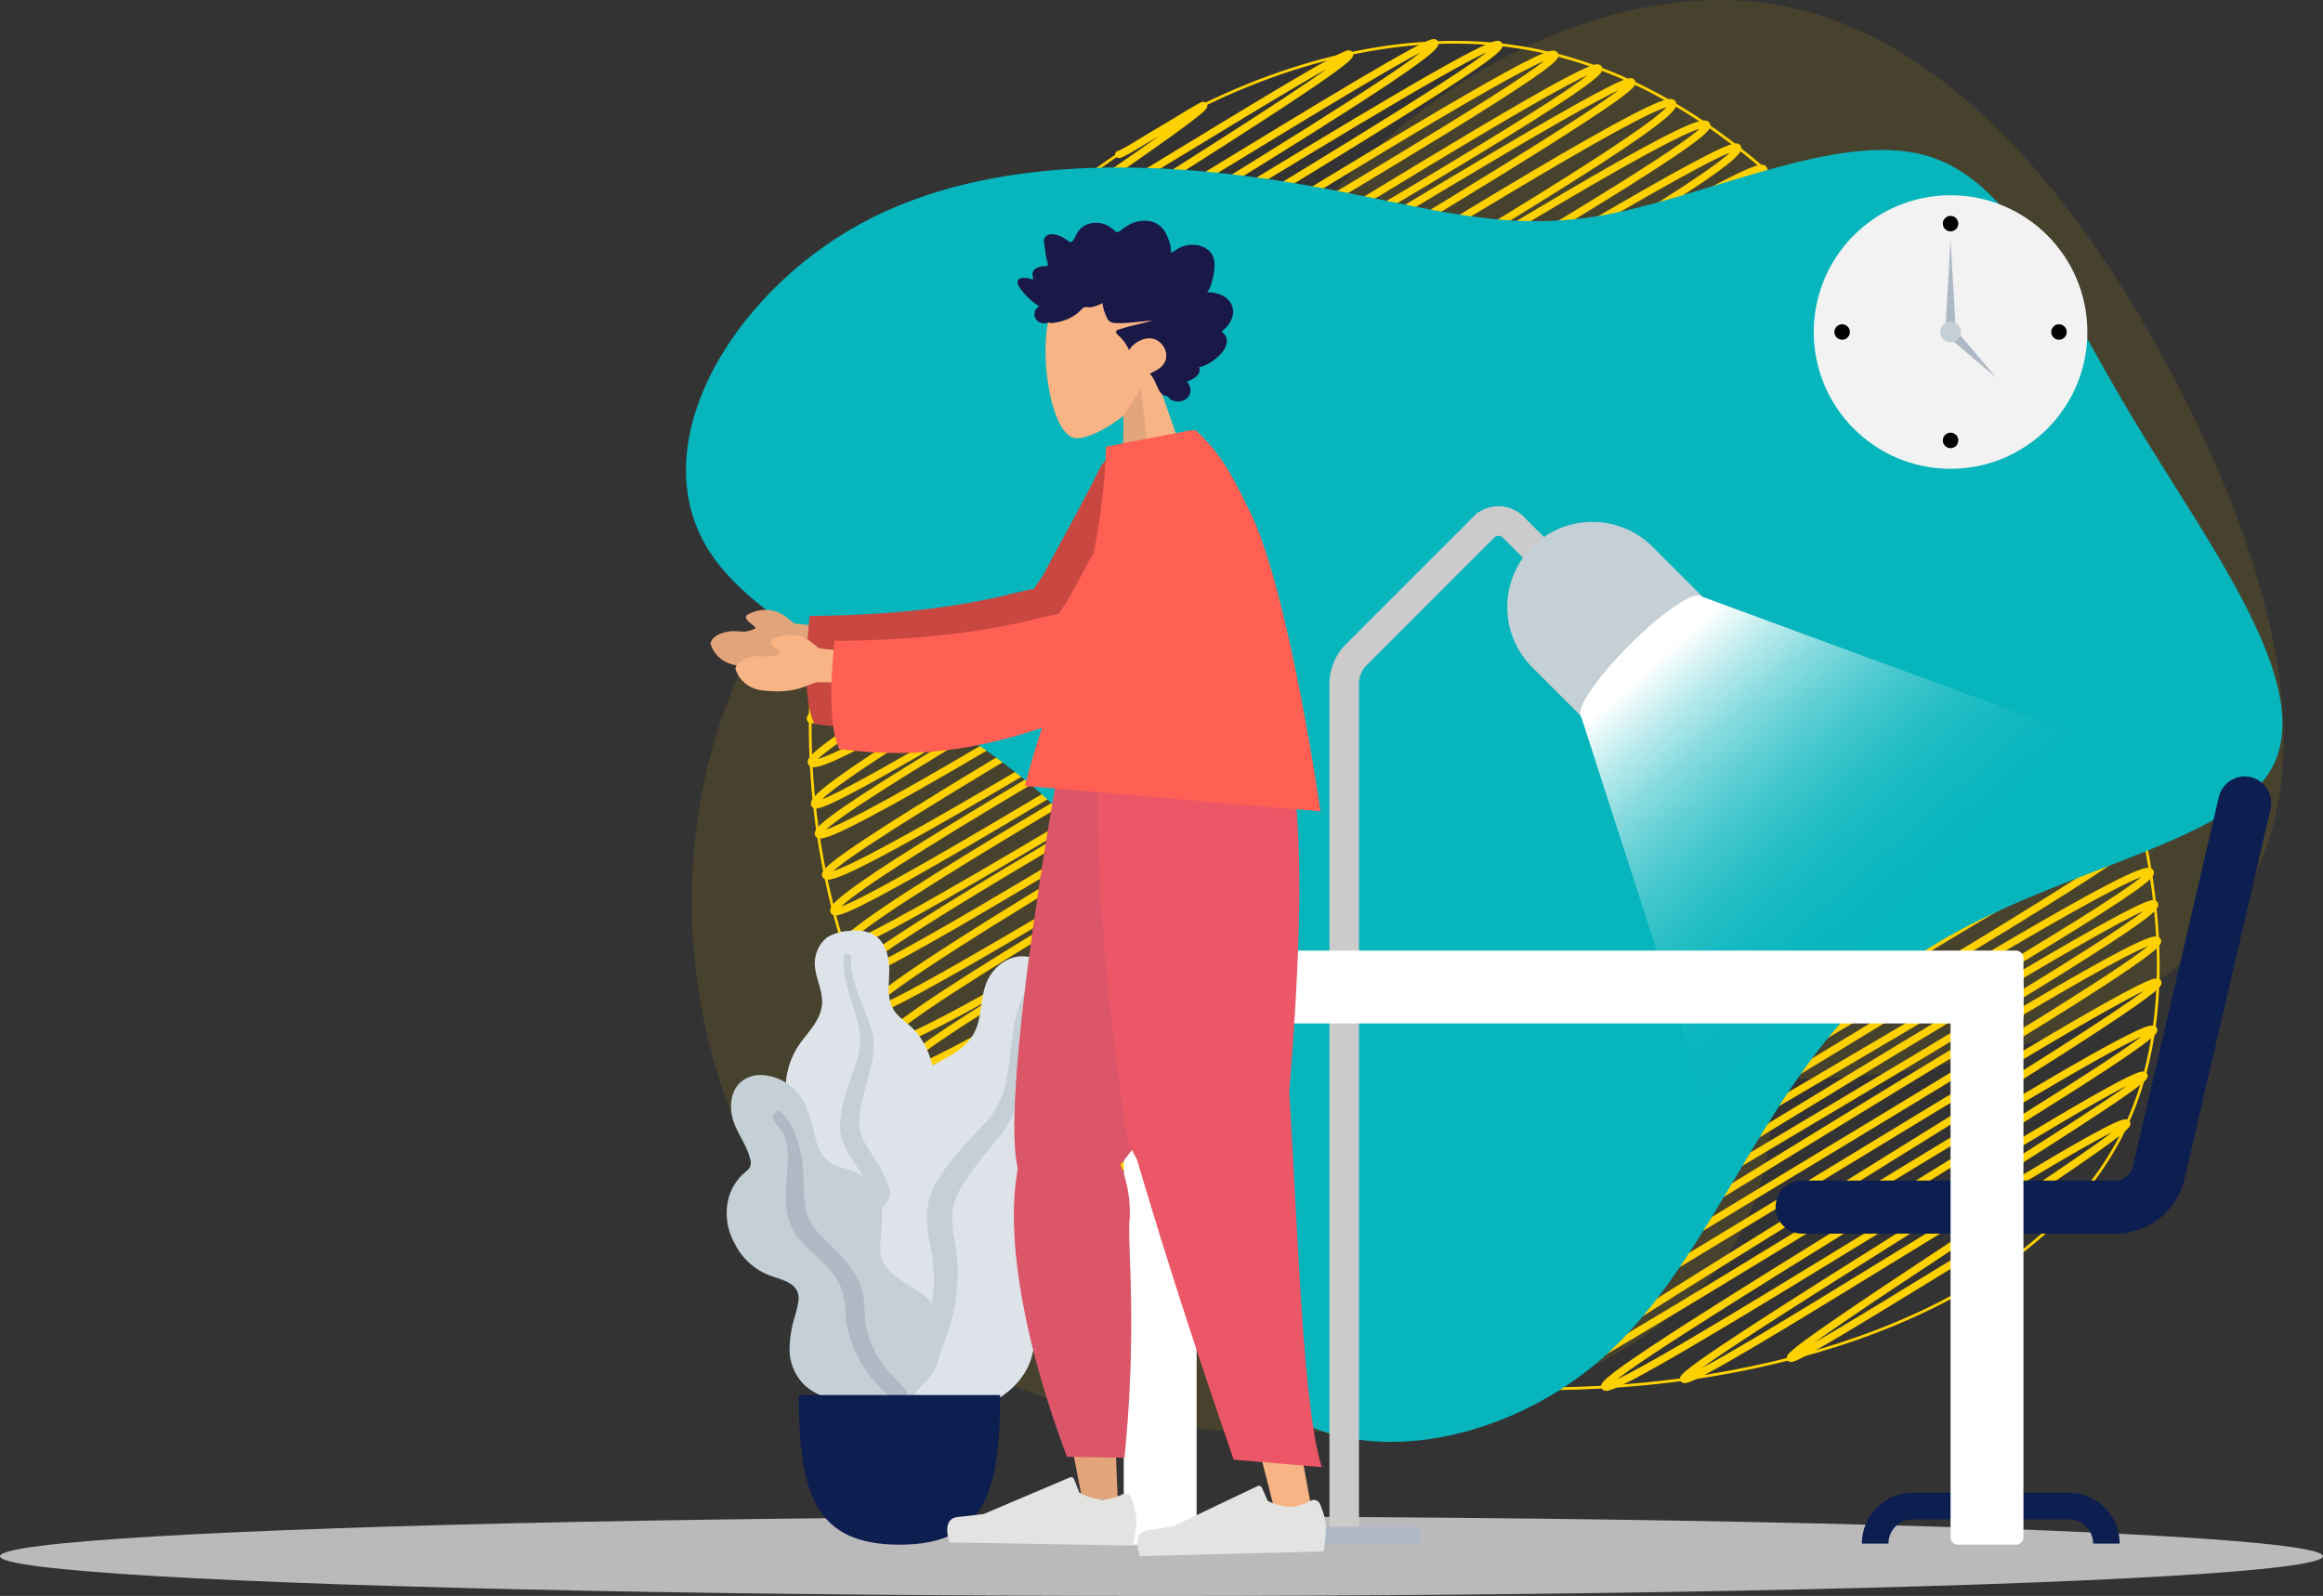 <svg xmlns="http://www.w3.org/2000/svg" xmlns:xlink="http://www.w3.org/1999/xlink" width="629.18" height="432.362" viewBox="0 0 629.18 432.362"><rect x="0" y="0" width="629.18" height="432.362" fill="#333333" stroke="none"/><defs><style>.a,.b,.j{fill:none;}.a,.b{stroke:#ffd100;}.a{stroke-linecap:round;stroke-linejoin:round;stroke-width:2px;}.b,.j{stroke-miterlimit:10;}.b{stroke-width:0.75px;}.c{opacity:0.1;}.d{fill:#ffd100;}.e{fill:#07b5bd;}.f{fill:#f4f4f4;opacity:0.7;}.g{fill:#f2f2f2;}.h{fill:#afb9c5;}.i{fill:#c5cfd6;}.j{stroke:#cbcbcb;stroke-width:8px;}.k{fill:#dde3e9;}.l{fill:#0d1e51;}.m{fill:#fff;}.n{fill:#89c5cc;}.o{fill:url(#a);}.p{fill:#e2a47a;}.q{fill:#db5669;}.r{fill:#e3e3e2;}.s{fill:#f9b485;}.t{fill:#eb5766;}.u{fill:#c94741;}.v{fill:#ff6053;}.w{fill:#191847;}</style><linearGradient id="a" x1="0.136" y1="0.066" x2="0.656" y2="0.67" gradientUnits="objectBoundingBox"><stop offset="0.095" stop-color="#fff"/><stop offset="0.125" stop-color="#fff" stop-opacity="0.929"/><stop offset="0.225" stop-color="#fff" stop-opacity="0.714"/><stop offset="0.328" stop-color="#fff" stop-opacity="0.522"/><stop offset="0.432" stop-color="#fff" stop-opacity="0.361"/><stop offset="0.538" stop-color="#fff" stop-opacity="0.231"/><stop offset="0.646" stop-color="#fff" stop-opacity="0.129"/><stop offset="0.757" stop-color="#fff" stop-opacity="0.059"/><stop offset="0.872" stop-color="#fff" stop-opacity="0.016"/><stop offset="1" stop-color="#fff" stop-opacity="0"/></linearGradient></defs><g transform="translate(-949.321 -1601.804)"><path class="a" d="M1252.361,1643.619c.37.642,22.713-13.728,22.98-13.267.976,1.69-57.73,40.131-56.807,41.73,1.356,2.348,95.113-57.658,96.3-55.6,1.705,2.953-114.371,72.8-112.852,75.434,2.1,3.634,134.294-81.292,135.921-78.474,2.5,4.328-148.541,91.9-146.612,95.242,2.067,3.58,161.625-98.863,164.028-94.7S1180.63,1719.6,1183.5,1724.573c2.711,4.695,184.025-112.87,186.893-107.9,2.674,4.633-195.239,115.829-192.021,121.4,3.294,5.7,201.222-122.4,203.918-117.731,2.931,5.076-210,123.567-207.142,128.517,2.823,4.89,213.57-129.236,216.138-124.787,2.667,4.619-222.336,133.362-219.249,138.709,3.838,6.648,226.514-139.493,230.288-132.956,4.1,7.11-234.979,140.193-232.107,145.166,3.843,6.657,237.212-146.434,241.317-139.325,3.463,6-246.175,144.208-242.335,150.859,3.024,5.239,247.631-150.066,250.7-144.744,4.1,7.1-254.694,148.536-251.046,154.855,3.572,6.188,254.509-155.34,258.146-149.04,3.292,5.7-261.614,154.375-257.9,160.8,4.361,7.555,262.274-159.8,265.9-153.519,3.879,6.718-269.379,157.269-265.005,164.846,3.156,5.465,268.738-163.753,272.46-157.306s-275.342,158.616-271.449,165.36c3.833,6.638,273.052-166.049,276.69-159.747,4.726,8.186-278.407,164.516-274.725,170.894,4.112,7.121,278.172-168.874,281.754-162.671,4.76,8.247-283.878,164.85-279.507,172.42,3.495,6.054,281.48-171.762,285.486-164.825,4.3,7.453-287.394,166.292-282.837,174.184,3.4,5.883,284.853-172.887,288.5-166.567,4.371,7.57-290.029,167.117-285.765,174.5,3.561,6.169,285.859-175.915,290.567-167.76,3.853,6.673-291.418,169.324-286.626,177.623,3.468,6.007,288.275-176.062,292.443-168.842,3.972,6.88-293.234,169.094-288.388,177.489,4.972,8.611,290.018-175.319,293.429-169.412,4.06,7.032-294,168.985-289.251,177.2,4.658,8.068,290.1-176.008,293.792-169.621,4.718,8.172-294.873,167.612-290.18,175.74,4.745,8.218,289.2-177.4,293.715-169.577,4.309,7.464-293.632,168.609-289.091,176.475,4.508,7.807,288.349-177.388,293.073-169.206,3.852,6.672-292.993,167.337-288.268,175.522,4.069,7.047,287.985-175.49,291.978-168.574,4.444,7.7-291.044,167.686-287.391,174.012,4.2,7.283,285.909-175.775,290.544-167.746,4.137,7.165-287.333,168.586-283.533,175.167,3.959,6.856,284.22-172.575,287.892-166.214,4.721,8.177-284.522,166.012-280.406,173.14,4.052,7.019,281.1-170.16,284.509-164.261,4.776,8.271-280.54,162.99-275.691,171.388,4.631,8.021,276.058-168.291,279.915-161.61,4.739,8.207-276.549,160.125-272.8,166.62,3.905,6.765,271.8-166,275.728-159.191,3.326,5.76-270.68,157.9-266.651,164.883,3.742,6.481,266.788-161.441,270-155.883,3.089,5.351-267.183,152.144-262.729,159.859,4.519,7.827,261.219-159.819,265.118-153.066,3.792,6.569-258.637,151.1-254.552,158.173,3.963,6.865,253.447-155.647,257.483-148.658,3.293,5.7-249.074,147.058-245.337,153.531,3.418,5.92,244.441-149.579,248.1-143.241,3.21,5.56-242.725,139.726-238.842,146.452,3.987,6.905,236.421-146.055,240.559-138.887,3.286,5.691-230.526,136.471-226.9,142.746,3.048,5.279,225.3-138.374,228.892-132.151,2.914,5.048-220.616,128.917-217.235,134.774,3.07,5.318,215.663-130.823,218.4-126.09,2.888,5-207.52,123.3-204.552,128.446,3.111,5.389,202.132-124.1,205.337-118.552,2.695,4.667-191.667,115.622-188.9,120.415,2.614,4.527,186.61-113.275,189.007-109.123,2.182,3.779-171.494,106.414-169.446,109.962,2.058,3.564,165.707-101.658,168.3-97.168,2.039,3.531-150.852,92.882-148.625,96.74,2.239,3.877,143.943-87.912,146.024-84.307,1.606,2.782-126.368,79.3-124.674,82.238,1.782,3.086,118.056-72.662,120.005-69.285,1.444,2.5-92.46,61.23-91.083,63.614,1.091,1.891,79.39-48.887,80.712-46.6"/><path class="b" d="M1497.553,1742.476c31.932,61.386,48.816,125.25,25.417,168.651-23.49,43.31-87.261,66.158-152.409,66.892-65.24.734-131.673-20.462-168.927-71.755-37.162-51.384-45.145-132.682-11.928-194.894,33.308-62.12,107.723-105.154,168.375-97.171S1465.622,1681,1497.553,1742.476Z"/><g class="c"><path class="d" d="M1538.728,1705.336c25.582,49.179,39.108,100.343,20.363,135.114-18.819,34.7-69.909,53-122.1,53.59-52.267.588-105.489-16.393-135.335-57.486-29.772-41.167-36.167-106.3-9.556-156.138,26.685-49.767,86.3-84.244,134.893-77.849S1513.146,1656.084,1538.728,1705.336Z"/></g><g class="c"><path class="d" d="M1400.136,1801.2c25.582,49.179,39.108,100.343,20.363,135.113-18.819,34.7-69.91,53-122.1,53.59-52.266.588-105.488-16.393-135.334-57.486-29.772-41.166-36.168-106.3-9.556-156.138,26.684-49.767,86.3-84.244,134.893-77.848S1374.554,1751.943,1400.136,1801.2Z"/></g><path class="e" d="M1527.305,1715.612c20.687,34.525,50.09,72.923,36.947,94.954-13.074,22.09-68.614,28-102.81,55.356-34.255,27.429-47.167,76.309-77.83,103.551-30.605,27.172-79.088,32.718-98.581,2.985-19.365-29.744-9.669-94.707-35.916-135.316s-88.494-56.794-107.385-85.548c-18.95-28.685,5.387-70,40.873-89.287s82.048-16.612,116.039-11.091,55.409,13.885,83.853,9.068c28.5-4.887,64.1-22.9,87.987-16.489S1506.549,1681.029,1527.305,1715.612Z"/><ellipse class="f" cx="314.59" cy="10.762" rx="314.59" ry="10.762" transform="translate(949.321 2012.641)"/><circle class="g" cx="37.053" cy="37.053" r="37.053" transform="translate(1440.575 1654.697)"/><circle cx="2.097" cy="2.097" r="2.097" transform="translate(1475.53 1660.29)"/><circle cx="2.097" cy="2.097" r="2.097" transform="translate(1446.167 1689.653)"/><circle cx="2.097" cy="2.097" r="2.097" transform="translate(1504.893 1689.653)"/><circle cx="2.097" cy="2.097" r="2.097" transform="translate(1475.53 1719.016)"/><path class="h" d="M1477.628,1666.582l1.4,24.469h-2.8Z"/><path class="h" d="M1490,1704.123l-12.853-10.875,1.978-1.978Z"/><circle class="i" cx="2.796" cy="2.796" r="2.796" transform="translate(1474.831 1688.954)"/><path class="j" d="M1313.4,2016.078V1787.064a11.184,11.184,0,0,1,3.275-7.907l34.558-34.574h0a5.594,5.594,0,0,1,7.91,0l12.981,12.987"/><rect class="h" width="41.248" height="4.894" rx="2.097" transform="translate(1293.125 2015.379)"/><path class="i" d="M1396.945,1749.949l13.842,13.841h0l-32.627,32.627h0l-13.842-13.841a23.07,23.07,0,0,1,0-32.627h0A23.07,23.07,0,0,1,1396.945,1749.949Z"/><ellipse class="g" cx="23.071" cy="4.544" rx="23.071" ry="4.544" transform="translate(1374.394 1792.828) rotate(-45)"/><path class="k" d="M1179.143,1854a11.827,11.827,0,0,1,6,.629c3.961,1.678,5.086,6.362,5.034,10.163-.059,4.093-.928,8.563,2.184,11.861,1.43,1.516,3.21,2.676,4.614,4.22a19.953,19.953,0,0,1,3.55,5.565c1.6,3.724,2.387,8.1.923,12.009-1.289,3.439-4.532,6.543-3.831,10.454.729,4.084,4.842,7.2,7.413,10.241,2.911,3.439,5.593,7.834,6.03,12.344.42,4.322-1.459,8.693-4.346,11.96-5.768,6.527-14.439,9.727-23.181,9.708-3.713-.009-7.915-.177-11.116-2.171a6.125,6.125,0,0,1-2.1-2.27,7.392,7.392,0,0,0-2.032-2.033,12.064,12.064,0,0,1-3.869-5.168c-3.173-7.853-.637-17.568,3.8-24.539,1.053-1.652,1.914-3.242,1.4-5.211a20.146,20.146,0,0,0-3.007-5.681,45.7,45.7,0,0,1-3.35-5.3,12.026,12.026,0,0,1-1.036-6.213,21.135,21.135,0,0,1,4.552-11.091c2.393-3.15,5.205-6.165,5.211-10.292.007-4.374-2.918-8.266-1.672-12.714a8.475,8.475,0,0,1,3.223-4.835A13.125,13.125,0,0,1,1179.143,1854Z"/><path class="i" d="M1177.834,1861a1.008,1.008,0,0,1,1.171-.813,1.087,1.087,0,0,1,.113.027c.722.2.708.877.689,1.478a19.856,19.856,0,0,0,.653,5.436c.923,3.728,2.627,7.163,3.981,10.743a19.541,19.541,0,0,1,1.192,11.058c-.747,3.569-1.92,7.044-2.686,10.62-.674,3.15-1.39,6.472-.365,9.613.988,3.025,3.17,5.488,4.743,8.221a38.761,38.761,0,0,1,4.89,18.393,34.447,34.447,0,0,1-.687,8.969c-.4,1.694-.939,3.985-2.391,5.152a1.66,1.66,0,0,1-2.377-.07c-.529-.748-.065-1.908.1-2.707a40.977,40.977,0,0,0,.7-10.5,37.9,37.9,0,0,0-1.64-10.039,33.96,33.96,0,0,0-4.275-8.357c-1.809-2.685-3.69-5.377-4.437-8.559-.76-3.232-.14-6.521.682-9.691.873-3.356,2.016-6.61,3.2-9.873a17.32,17.32,0,0,0,.924-9.512C1180.757,1874.013,1177.4,1867.843,1177.834,1861Z"/><path class="k" d="M1232.02,1861.98a15.024,15.024,0,0,1,6.706,3.871c3.756,4.048,2.6,10.167.53,14.636-2.233,4.81-5.615,9.647-3.706,15.163.877,2.538,2.351,4.836,3.182,7.392a25.8,25.8,0,0,1,1.223,8.429c-.09,5.236-1.484,10.824-5.265,14.681-3.33,3.4-8.775,5.383-10.02,10.37-1.3,5.205,1.876,11.033,3.286,15.965,1.6,5.581,2.415,12.172.548,17.734-1.789,5.331-6.306,9.521-11.419,11.885-10.217,4.719-22.079,3.993-32.322-.579-4.349-1.941-9.19-4.326-11.893-8.352a7.87,7.87,0,0,1-1.264-3.775,9.5,9.5,0,0,0-1.313-3.464,15.544,15.544,0,0,1-1.8-8.125c.43-10.938,8.539-21.108,17.433-27.045,2.108-1.406,3.958-2.838,4.4-5.433.461-2.709-.1-5.583-.523-8.277a59.444,59.444,0,0,1-1.127-8.011,15.7,15.7,0,0,1,2.069-7.888,27.621,27.621,0,0,1,11.2-10.747c4.474-2.48,9.362-4.583,11.551-9.461,2.321-5.173.947-11.293,4.759-15.905a11.027,11.027,0,0,1,6.336-4.042C1227.026,1860.583,1229.689,1861.273,1232.02,1861.98Z"/><path class="i" d="M1226.957,1870.53a1.283,1.283,0,0,1,1.913-.26c.739.618.369,1.41.032,2.112a26.068,26.068,0,0,0-2.083,6.781c-.872,4.9-.677,9.858-.971,14.809a25.587,25.587,0,0,1-4.4,13.719c-2.742,3.836-5.935,7.341-8.7,11.17-2.438,3.378-5.015,6.935-5.461,11.194-.43,4.1.832,8.16,1.239,12.221a50.81,50.81,0,0,1-3.915,24.345,44.961,44.961,0,0,1-5.5,10.26c-1.356,1.8-3.184,4.225-5.494,4.85a2.11,2.11,0,0,1-2.742-1.333c-.225-1.164.924-2.294,1.538-3.152a53.605,53.605,0,0,0,6.315-12.064,49.641,49.641,0,0,0,3.34-12.748,44.438,44.438,0,0,0-.625-12.134c-.709-4.129-1.5-8.3-.706-12.463.8-4.225,3.249-7.8,5.873-11.116,2.776-3.514,5.819-6.772,8.909-10.016a22.625,22.625,0,0,0,6.063-10.783C1223.559,1887.475,1222.861,1878.407,1226.957,1870.53Z"/><path class="i" d="M1155.406,1893.034a13.3,13.3,0,0,1,10.24,5.284c2.923,3.628,3.513,8.059,4.7,12.384a11.06,11.06,0,0,0,3.386,5.752c1.618,1.328,3.674,1.6,5.611,2.246a13.092,13.092,0,0,1,8.234,8.241c1.507,4.655-.089,9.35.185,14.067.253,4.335,4.524,7.036,7.961,9.113,3.39,2.049,6.443,3.966,7.463,7.956,1.083,4.231,1.446,8.955-.053,13.135-2.5,6.96-9.8,10.025-16.86,10.5-6.406.432-14.461-.246-19.271-4.893a13.685,13.685,0,0,1-3.792-10.547,32.112,32.112,0,0,1,1.173-7.119,32.092,32.092,0,0,0,1.2-5c.447-4.533-3.743-5.4-7.309-6.648a17.393,17.393,0,0,1-9.911-8.736,16.627,16.627,0,0,1-1.685-12.494,14.58,14.58,0,0,1,3.317-5.84c.681-.74,1.642-1.358,2.256-2.135a2.877,2.877,0,0,0,.251-2.517c-.914-3.925-3.763-7.178-4.785-11.1-.917-3.54-.373-7.948,2.866-10.229A8.452,8.452,0,0,1,1155.406,1893.034Z"/><path class="h" d="M1161.022,1903.269c4.367,4.656,5.554,10.965,5.9,17.083.2,3.431-.007,7.05,1,10.377.863,2.849,2.885,5.026,4.968,7.083,4.2,4.142,8.874,8.353,10.1,14.348.72,3.518.234,7.152,1.229,10.631a29.248,29.248,0,0,0,4.434,8.941c1.56,2.15,3.592,3.8,5.3,5.8.52.612,1.265,1.513,1.048,2.377-.251,1.012-1.538,1.332-2.454,1.174-2.132-.371-3.927-2.407-5.321-3.886a33.513,33.513,0,0,1-5.178-7.1,29.882,29.882,0,0,1-3.356-9.229c-.559-3.374-.279-6.892-1.554-10.131-2.144-5.453-7.341-8.669-11.1-12.913-4.684-5.293-3.985-11.88-3.506-18.39.264-3.578.526-7.621-1.282-10.886-.691-1.248-2.23-2.411-2.526-3.829C1158.449,1903.421,1159.932,1902.109,1161.022,1903.269Z"/><path class="l" d="M1165.679,1979.724c0,26.607,4.342,40.549,27.266,40.549s27.265-13.942,27.265-40.549Z"/><rect class="m" width="243.686" height="19.742" rx="1.954" transform="translate(1253.684 1859.326)"/><rect class="m" width="156.798" height="19.742" rx="1.954" transform="translate(1273.425 1863.475) rotate(90)"/><rect class="n" width="7.194" height="80.988" transform="translate(1484.603 1928.819)"/><path class="l" d="M1522.21,1936.015h-84.528a7.2,7.2,0,1,1,0-14.392h84.528a4.894,4.894,0,0,0,4.788-3.8l23.271-100.026a7.195,7.195,0,1,1,14.015,3.26l-23.27,100.028A19.224,19.224,0,0,1,1522.21,1936.015Z"/><path class="l" d="M1523.431,2019.983h-7.194a6.587,6.587,0,0,0-6.58-6.579h-42.275a6.587,6.587,0,0,0-6.58,6.579h-7.194a13.788,13.788,0,0,1,13.774-13.773h42.275A13.788,13.788,0,0,1,1523.431,2019.983Z"/><rect class="m" width="156.798" height="19.742" rx="1.954" transform="translate(1497.37 1863.475) rotate(90)"/><path class="o" d="M1410.234,1763.415c-1.775-1.775-10.517,4.09-19.527,13.1s-14.875,17.752-13.1,19.527l33.18,102.777,98.839-98.839Z"/><path class="p" d="M1250.764,1976.944l-14.324-.554q2.582,14.323,6.007,31.694l9.617-.039Q1251.314,1990.645,1250.764,1976.944Z"/><path class="q" d="M1230.155,1906.549a11.17,11.17,0,0,0-1.874,2.315c-7.305,12.875-6.307,44.033,10.026,87.6l15.573.271c3.644-36.345.592-59.521,1.424-64.758h0C1256.17,1913.1,1241.245,1896.284,1230.155,1906.549Z"/><path class="r" d="M1255.712,2007.513a1.767,1.767,0,0,0-2.327-.911,14.268,14.268,0,0,1-5.458,1.494,15.9,15.9,0,0,1-6.259-1.916l-1.424-3.635-.01-.022a.881.881,0,0,0-1.157-.467l-23.32,9.911q-2.773.364-6.963.8t-2.361,6.889l49.785.869a44.387,44.387,0,0,0,.917-6.955,18.939,18.939,0,0,0-1.378-5.943C1255.743,2007.589,1255.728,2007.551,1255.712,2007.513Z"/><path class="q" d="M1225.108,1918.81c3.4,12.149,17.426,5.684,21.582,3.4s9.04-7.436,12.123-13.936c1.068-2.252,48.425-92.137,17.452-131.828l-38.713,24.384C1226.76,1861.181,1221.7,1906.661,1225.108,1918.81Z"/><path class="s" d="M1299.666,1983.828l-11.988.156,8.19,32.106,10.209,2.828Z"/><path class="t" d="M1255.385,1909.412c11.049,38.528,23.219,73.547,28.064,87.831l23.863,2.031c-4.96-16.178-6.166-57.522-8.645-99.391-.944-11.8-7.916-19.047-23.516-17.543C1262.058,1883.6,1251.816,1892.281,1255.385,1909.412Z"/><path class="r" d="M1306.773,2009.138a1.766,1.766,0,0,0-2.362-.809,14.236,14.236,0,0,1-5.389,1.727,15.878,15.878,0,0,1-6.336-1.645l-1.579-3.57-.01-.023a.884.884,0,0,0-1.177-.417l-22.873,10.9q-2.756.483-6.922,1.1t-2.063,6.983q47.007-1.2,49.776-1.268a44.427,44.427,0,0,0,.618-6.987,18.985,18.985,0,0,0-1.632-5.879C1306.808,2009.215,1306.792,2009.176,1306.773,2009.138Z"/><path class="t" d="M1250.044,1784.218c-6.776,26.784-2.485,76.6,3.9,122.057,2.365,16.063,13.411,17.193,24.746,17.246,13,.062,18.394-8.063,19.441-20.659,3.056-37.9,5.136-76.377-.03-97.763Z"/><path class="p" d="M1182.114,1783.761c-5.411-1.544-10.679-3.889-14.974-3.9-.909-.014-1.684.1-2.535,0-2.471-.278-4.965,3.339-15.175,2.283-6.458-.668-7.76-6.037-7.673-6.116.745-2.621,4.807-3.294,6.467-3.251,2.564.068,2.513.544,5.56-.642,1.185-.461-4.481-2.717-1.632-4.027,7.661-3.521,11.368,2.48,12.47,2.619l3.546.371,10.276.335Z"/><path class="u" d="M1272.354,1740.414c-3.847,9.725-20.942,37.266-29.18,45.524-6.651,6.668-13.17-3.381-17.171-7.848-4.659-5.2,2-14.88,5.757-20.353,5.2-9.776,10.814-19.544,15.481-29.185l0,0c2.326-4.673,12.936-8.04,18.6-4.991C1274.267,1728.1,1274.09,1736.025,1272.354,1740.414Z"/><path class="u" d="M1247.1,1777.215c-2.591,8.515-20.8,14.495-20.8,14.495-14.62,4.914-32.035,9.524-56.428,6.233q-3.516-7.611-1.277-29.285c27.051-.146,44.7-3.384,56.136-6.345,4.619-.913,9.494-2.972,16.064,2.028C1245.573,1767.972,1248.265,1770.755,1247.1,1777.215Z"/><path class="s" d="M1274.062,1737.165l-20.794,2.611.392-25.356c-5.186,4.086-10.492,6.413-13.164,6.071-6.7-.858-10.277-24.52-6.432-34.508s29.143-17.31,32.773,1.069c1.259,6.378-.721,12.459-4.125,17.647Z"/><path class="p" d="M1253.462,1727.231l7.415,1.91-2.508-22.007-4.709,7.286Z"/><path class="v" d="M1226.875,1814.722l80.1,6.88s-8.464-59.2-18.941-80.86c-5.86-12.113-8.489-16.24-14.759-22.319l-1.485-.052-.012.013-22.865,4.4C1247.548,1761.8,1234.251,1786.26,1226.875,1814.722Z"/><path class="s" d="M1188.86,1790.522c-5.411-1.544-10.679-3.889-14.974-3.9-.909-.013-1.684.1-2.535,0-2.471-.278-4.965,3.339-15.175,2.283-6.458-.668-7.76-6.037-7.673-6.116.745-2.621,4.806-3.294,6.467-3.251,2.564.068,2.513.544,5.559-.642,1.185-.461-4.48-2.717-1.631-4.027,7.661-3.521,11.368,2.48,12.47,2.619l3.546.371,10.276.335Z"/><path class="v" d="M1279.1,1747.175c-3.847,9.725-20.943,37.266-29.18,45.524-6.651,6.668-13.17-3.381-17.171-7.848-4.659-5.2,2-14.88,5.757-20.353,5.205-9.775,10.814-19.544,15.481-29.185l0,0c2.326-4.673,12.936-8.04,18.6-4.991C1281.013,1734.861,1280.836,1742.786,1279.1,1747.175Z"/><path class="v" d="M1253.85,1783.976c-2.591,8.515-20.8,14.495-20.8,14.495-14.62,4.914-32.035,9.524-56.428,6.233q-3.516-7.611-1.277-29.284c27.051-.147,44.7-3.385,56.136-6.346,4.618-.913,9.494-2.972,16.064,2.028C1252.319,1774.733,1255.011,1777.516,1253.85,1783.976Z"/><path class="w" d="M1276.3,1680.978c2.239-.038,5.025.763,6.353,2.9,1.724,2.775-.219,6.193-2.489,7.7,4.571,3.506-2.857,9.263-6.051,9.7.75,2.269-1.893,3.253-3.331,3.975a3.137,3.137,0,0,1,.394,4.1,3.875,3.875,0,0,1-4.768.705c-.367-.216-.452-.526-.744-.789a1.836,1.836,0,0,0-.85-.271,3.157,3.157,0,0,1-1.69-1.685c-.786-1.423-1.183-3.152-2.4-4.254,1.412-.737,3.123-1.43,3.989-2.973,1.491-2.659-.595-6.063-3.254-6.55-2.407-.438-4.985,1.045-6.354,3.121a11.262,11.262,0,0,0-2.464-3.619c-.636-.6-1.758-1.464-.4-1.932,3-1.036,6.168-1.547,9.205-2.462-3.188.219-6.36.778-9.564.7-1-.024-2.026-.109-2.586-1.143a12.441,12.441,0,0,1-1.381-4.293,9.424,9.424,0,0,1-3.217,1.145c-.439.02-.877-.07-1.317-.044a1.574,1.574,0,0,0-1.141.625,11.055,11.055,0,0,1-4.913,3.027,12.135,12.135,0,0,1-3.314.659,2.161,2.161,0,0,1-.418-.108,4.764,4.764,0,0,0-.9.134,2.976,2.976,0,0,1-2.222-.48,2.406,2.406,0,0,1,.344-4.064,18.726,18.726,0,0,1-3.905-3.29,13.153,13.153,0,0,1-1.519-2,2.4,2.4,0,0,1-.478-1.482c.264-1.551,3.274-.826,4.153-.467a2.921,2.921,0,0,0-.011-1.009,1.866,1.866,0,0,1-.037-.978,2,2,0,0,1,1.048-1.117,4.867,4.867,0,0,1,1.825-.538c.32-.033,1.084.127,1.22-.264a2.516,2.516,0,0,0-.193-1.165,16.511,16.511,0,0,1-.343-1.693c-.121-.759-.23-1.52-.337-2.281a6.065,6.065,0,0,1-.13-1.7c.217-1.494,1.765-1.663,2.905-1.482a6.326,6.326,0,0,1,2.213.821c.493.29.962.621,1.45.924.326.2.587.48.911.231.764-.587,1.094-1.825,1.621-2.629a5.819,5.819,0,0,1,2.416-2.021,6.685,6.685,0,0,1,6.319.635,7.353,7.353,0,0,1,1.2.942c.313.307.553.55.994.413a3.572,3.572,0,0,0,1.058-.683c.389-.3.8-.578,1.214-.842a9.042,9.042,0,0,1,5.468-1.507,6.127,6.127,0,0,1,4.763,2.655,12.527,12.527,0,0,1,1.9,6.036c.927-.467,1.73-1.173,2.693-1.566a8.039,8.039,0,0,1,3.065-.61,6.6,6.6,0,0,1,4.495,1.585c1.507,1.427,1.661,3.686,1.359,5.681a25.755,25.755,0,0,1-.671,2.944,6.573,6.573,0,0,1-1.187,2.631"/></g></svg>